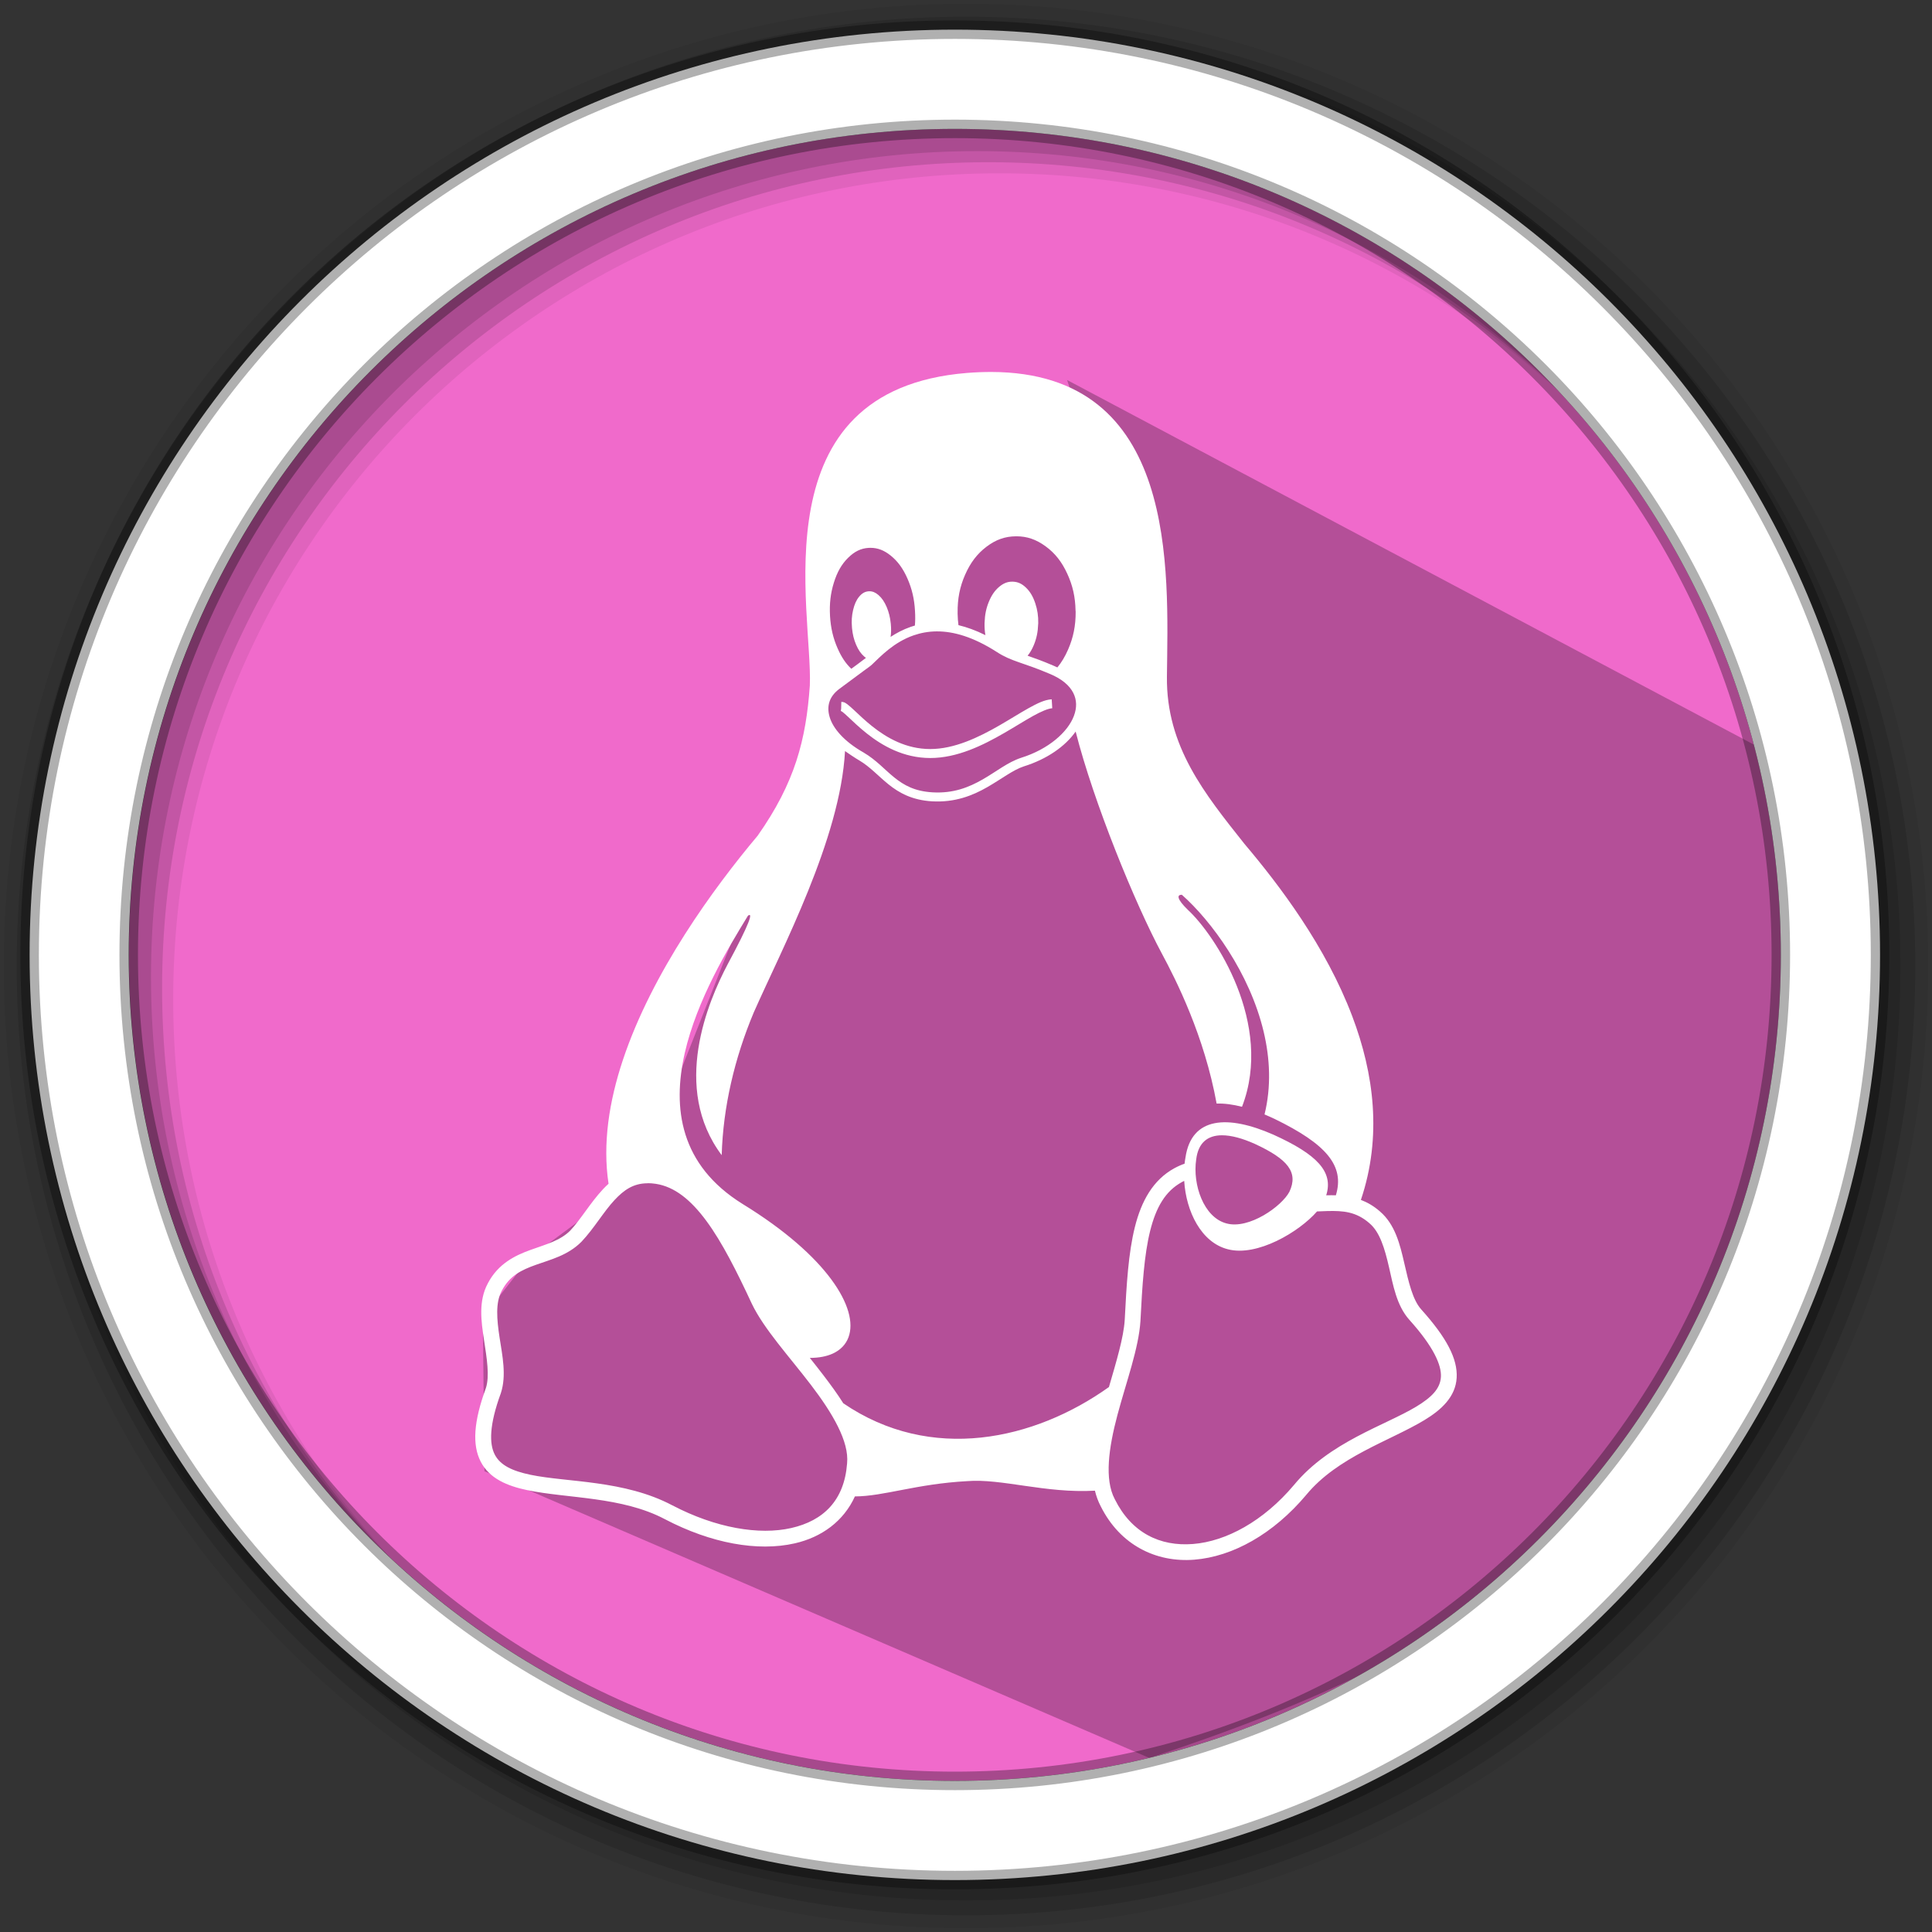<?xml version="1.0" encoding="UTF-8" standalone="no"?>
<svg
   xmlns:dc="http://purl.org/dc/elements/1.1/"
   xmlns:cc="http://creativecommons.org/ns#"
   xmlns:rdf="http://www.w3.org/1999/02/22-rdf-syntax-ns#"
   xmlns:svg="http://www.w3.org/2000/svg"
   xmlns="http://www.w3.org/2000/svg"
   xmlns:sodipodi="http://sodipodi.sourceforge.net/DTD/sodipodi-0.dtd"
   xmlns:inkscape="http://www.inkscape.org/namespaces/inkscape"
   height="512"
   viewBox="0 0 512 512"
   width="512"
   version="1.1"
   id="svg2"
   inkscape:version="0.91 r13725"
   sodipodi:docname="distributor-logo.svg">
  <rect x="0" y="0" width="512" height="512" fill="#333333" stroke="none"/>
  <defs
     id="defs17" />
  <sodipodi:namedview
     pagecolor="#ffffff"
     bordercolor="#666666"
     borderopacity="1"
     objecttolerance="10"
     gridtolerance="10"
     guidetolerance="10"
     inkscape:pageopacity="0"
     inkscape:pageshadow="2"
     inkscape:window-width="1920"
     inkscape:window-height="1022"
     id="namedview15"
     showgrid="false"
     inkscape:zoom="0.4549501"
     inkscape:cx="-183.83663"
     inkscape:cy="397.23624"
     inkscape:window-x="0"
     inkscape:window-y="0"
     inkscape:window-maximized="1"
     inkscape:current-layer="svg2" />
  <path
     style="fill:#f06acb;fill-rule:evenodd;fill-opacity:1"
     inkscape:connector-curvature="0"
     d="m 471.95,253.05 c 0,120.9 -98.01,218.9 -218.9,218.9 -120.9,0 -218.9,-98.01 -218.9,-218.9 0,-120.9 98.01,-218.9 218.9,-218.9 120.9,0 218.9,98.01 218.9,218.9"
     id="path6" />
  <path
     style="fill-opacity:0.067;fill-rule:evenodd"
     inkscape:connector-curvature="0"
     d="M 256,1 C 115.17,1 1,115.17 1,256 1,396.83 115.17,511 256,511 396.83,511 511,396.83 511,256 511,115.17 396.83,1 256,1 m 8.827,44.931 c 120.9,0 218.9,98 218.9,218.9 0,120.9 -98,218.9 -218.9,218.9 -120.9,0 -218.93,-98 -218.93,-218.9 0,-120.9 98.03,-218.9 218.93,-218.9"
     id="path8" />
  <g
     style="fill-opacity:0.129;fill-rule:evenodd"
     id="g10">
    <path
       inkscape:connector-curvature="0"
       d="m 256,4.433 c -138.94,0 -251.57,112.63 -251.57,251.57 0,138.94 112.63,251.57 251.57,251.57 138.94,0 251.57,-112.63 251.57,-251.57 C 507.57,117.063 394.94,4.433 256,4.433 m 5.885,38.556 c 120.9,0 218.9,98 218.9,218.9 0,120.9 -98,218.9 -218.9,218.9 -120.9,0 -218.93,-98 -218.93,-218.9 0,-120.9 98.03,-218.9 218.93,-218.9"
       id="path12" />
    <path
       inkscape:connector-curvature="0"
       d="m 256,8.356 c -136.77,0 -247.64,110.87 -247.64,247.64 0,136.77 110.87,247.64 247.64,247.64 136.77,0 247.64,-110.87 247.64,-247.64 C 503.64,119.226 392.77,8.356 256,8.356 m 2.942,31.691 c 120.9,0 218.9,98 218.9,218.9 0,120.9 -98,218.9 -218.9,218.9 -120.9,0 -218.93,-98 -218.93,-218.9 0,-120.9 98.03,-218.9 218.93,-218.9"
       id="path14" />
  </g>
  <path
     inkscape:connector-curvature="0"
     style="opacity:0.25"
     id="path4190"
     d="m 282.904,121.807 -0.553,-3.771 -3.79,-6.426 -8.338,-4.453 -4.175,8.185 -3.336,0 -37.533,12.662 -1.113,0.934 -4.193,-4.193 -4.004,20.697 -0.835,50.665 -41.968,106.201 -19.016,20.794 -13.646,10.123 -12.451,15.888 0.43,40.775 176.239,76 c 80.733,-26.721 172.019,-70.113 169.53,-213.31 l -3.92,-52.36 -187.436,-99.51 7.873,24.209"
     sodipodi:nodetypes="ccccccccccccccccccccc" />
  <path
     style="fill:#ffffff;fill-rule:evenodd;stroke:#000000;stroke-width:4.904;stroke-opacity:0.31"
     inkscape:connector-curvature="0"
     d="m 253.04,7.859 c -135.42,0 -245.19,109.78 -245.19,245.19 0,135.42 109.78,245.19 245.19,245.19 135.42,0 245.19,-109.78 245.19,-245.19 0,-135.42 -109.78,-245.19 -245.19,-245.19 z m 0,26.297 c 120.9,0 218.9,98 218.9,218.9 0,120.9 -98,218.9 -218.9,218.9 -120.9,0 -218.93,-98 -218.93,-218.9 0,-120.9 98.03,-218.9 218.93,-218.9 z"
     id="path16" />
  <path
     id="path4004"
     d="m 262.61,98.577 c -2.022,-0.003 -4.131,0.081 -6.33,0.256 -55.583,4.476 -40.842,63.197 -41.667,82.861 -1.015,14.38 -3.931,25.712 -13.821,39.77 -11.619,13.817 -27.978,36.181 -35.727,59.46 -3.657,10.987 -5.398,22.186 -3.791,32.785 -0.504,0.451 -0.983,0.923 -1.439,1.41 -3.411,3.642 -5.932,8.055 -8.741,11.026 -2.624,2.618 -6.363,3.613 -10.471,5.087 -4.11,1.475 -8.622,3.649 -11.361,8.905 0,0 0,10e-4 -0.001,10e-4 -0.003,0.006 -0.012,0.018 -0.012,0.029 l 0,0 c -2.48,4.631 -1.742,9.964 -0.985,14.905 0.757,4.941 1.524,9.61 0.506,12.778 -3.253,8.891 -3.668,15.04 -1.378,19.501 2.295,4.47 7.013,6.443 12.345,7.557 10.665,2.227 25.108,1.674 36.491,7.707 l 0.978,-1.846 -0.968,1.852 c 12.186,6.371 24.54,8.634 34.396,6.383 7.146,-1.632 12.947,-5.887 15.926,-12.435 7.709,-0.035 16.169,-3.303 29.72,-4.049 9.193,-0.741 20.677,3.265 33.886,2.531 0.345,1.433 0.845,2.811 1.529,4.121 0.006,0.018 0.012,0.029 0.023,0.041 5.121,10.24 14.635,14.923 24.775,14.123 10.153,-0.801 20.947,-6.788 29.673,-17.172 l -1.6,-1.344 1.612,1.33 c 8.317,-10.085 22.122,-14.266 31.275,-19.787 4.577,-2.761 8.291,-6.217 8.578,-11.237 0.287,-5.018 -2.659,-10.641 -9.433,-18.161 0,0 -0.001,-10e-4 -0.001,-10e-4 -10e-4,-0.003 -0.006,-0.006 -0.006,-0.012 -2.226,-2.515 -3.288,-7.177 -4.429,-12.142 -1.14,-4.961 -2.413,-10.313 -6.486,-13.782 l 0,0 c -0.012,-0.006 -0.018,-0.012 -0.023,-0.023 0,0 0,0 0,0 -1.621,-1.413 -3.306,-2.371 -5.002,-3.015 5.663,-16.795 3.441,-33.519 -2.275,-48.632 -7.016,-18.548 -19.264,-34.709 -28.619,-45.764 -10.471,-13.207 -20.712,-25.746 -20.51,-44.266 0.312,-28.266 3.109,-80.683 -46.63,-80.751 z m 6.734,43.546 c 2.822,0 5.233,0.827 7.709,2.625 2.515,1.826 4.328,4.111 5.788,7.303 1.434,3.111 2.123,6.153 2.191,9.764 0,0.095 0,0.175 0.029,0.27 0.023,3.706 -0.609,6.857 -2.015,10.075 -0.803,1.837 -1.724,3.378 -2.827,4.713 -0.374,-0.18 -0.763,-0.353 -1.167,-0.519 l 0,0 c -2.796,-1.198 -4.941,-1.96 -6.729,-2.58 0.648,-0.779 1.188,-1.703 1.662,-2.858 0.717,-1.745 1.068,-3.449 1.136,-5.477 0,-0.081 0.023,-0.149 0.023,-0.243 0.041,-1.947 -0.216,-3.611 -0.784,-5.315 -0.595,-1.785 -1.352,-3.07 -2.448,-4.138 -1.095,-1.068 -2.191,-1.555 -3.503,-1.596 -0.061,-0.003 -0.123,-0.003 -0.184,-0.003 -1.234,0.003 -2.305,0.427 -3.414,1.355 -1.163,0.974 -2.029,2.218 -2.745,3.949 -0.717,1.731 -1.068,3.449 -1.136,5.491 -0.012,0.081 -0.012,0.149 -0.012,0.23 -0.023,1.122 0.047,2.151 0.221,3.149 -2.525,-1.258 -4.904,-2.116 -7.137,-2.647 -0.128,-0.966 -0.201,-1.962 -0.224,-3.004 l 0,-0.284 c -0.041,-3.692 0.568,-6.857 1.988,-10.075 1.42,-3.219 3.178,-5.531 5.653,-7.411 2.475,-1.88 4.909,-2.745 7.79,-2.772 0.047,0 0.09,0 0.135,0 z m -38.63,3.059 c 1.872,0.003 3.548,0.63 5.281,2.014 1.88,1.501 3.3,3.421 4.49,6.126 1.19,2.705 1.826,5.41 2.002,8.601 l 0,0.029 c 0.085,1.34 0.075,2.602 -0.029,3.824 -0.37,0.105 -0.733,0.219 -1.089,0.342 -2.019,0.695 -3.798,1.642 -5.349,2.666 0.152,-1.071 0.174,-2.158 0.058,-3.37 -0.018,-0.068 -0.018,-0.122 -0.018,-0.189 -0.163,-1.609 -0.5,-2.962 -1.068,-4.328 -0.609,-1.42 -1.285,-2.421 -2.177,-3.192 -0.809,-0.699 -1.573,-1.019 -2.414,-1.013 -0.087,0 -0.175,0.003 -0.264,0.012 -0.947,0.081 -1.731,0.541 -2.475,1.447 -0.744,0.906 -1.231,2.029 -1.582,3.516 -0.352,1.488 -0.447,2.948 -0.297,4.625 0,0.068 0.012,0.122 0.012,0.189 0.163,1.623 0.487,2.975 1.068,4.341 0.595,1.406 1.285,2.407 2.177,3.178 0.15,0.129 0.297,0.245 0.445,0.349 -0.928,0.715 -1.372,1.044 -2.133,1.603 -0.488,0.358 -1.069,0.784 -1.745,1.282 -1.473,-1.38 -2.622,-3.114 -3.627,-5.398 -1.19,-2.705 -1.826,-5.41 -2.015,-8.601 l 0,-0.029 c -0.175,-3.192 0.135,-5.937 1.014,-8.777 0.879,-2.84 2.056,-4.896 3.76,-6.586 1.704,-1.69 3.422,-2.542 5.491,-2.651 0.161,-0.006 0.322,-0.012 0.48,-0.012 z m 17.569,22.143 c 4.352,-0.018 9.588,1.41 15.928,5.486 3.894,2.532 6.924,2.744 13.902,5.732 l 0.012,0.003 0.006,0.003 c 3.357,1.377 5.328,3.173 6.29,5.063 0.963,1.891 0.986,3.941 0.18,6.098 -1.611,4.314 -6.756,8.853 -13.974,11.107 l -0.006,0.003 -0.006,0.003 c -3.52,1.144 -6.589,3.669 -10.207,5.738 -3.618,2.069 -7.713,3.738 -13.28,3.416 0,-6e-5 0,0 0,0 -4.739,-0.276 -7.572,-1.885 -10.134,-3.944 -2.562,-2.059 -4.794,-4.645 -8.063,-6.565 l -0.006,-0.006 -0.006,-0.006 c -5.265,-2.976 -8.14,-6.418 -9.042,-9.402 -0.902,-2.984 -0.058,-5.531 2.557,-7.489 2.937,-2.201 4.977,-3.698 6.336,-4.696 1.35,-0.991 1.912,-1.362 2.342,-1.775 0.001,-0.003 0.003,-0.003 0.006,-0.006 0,0 0.001,-0.003 0.001,-0.003 2.207,-2.089 5.725,-5.895 11.027,-7.72 1.825,-0.628 3.862,-1.034 6.141,-1.043 z m 30.43,17.997 c -1.878,0.113 -3.845,1.079 -6.135,2.357 -2.29,1.279 -4.865,2.914 -7.656,4.525 -5.582,3.221 -12.007,6.302 -18.393,6.302 -6.395,0 -11.505,-2.954 -15.337,-5.991 -1.916,-1.519 -3.498,-3.048 -4.761,-4.231 -0.632,-0.592 -1.18,-1.096 -1.691,-1.49 -0.511,-0.394 -0.927,-0.784 -1.783,-0.784 l -0.041,1.797 c -0.061,0.601 -0.124,0.583 -0.099,0.599 0.041,0.029 0.238,0.095 0.47,0.273 0.376,0.289 0.898,0.762 1.517,1.341 1.238,1.16 2.884,2.754 4.91,4.36 4.052,3.211 9.687,6.505 16.816,6.505 7.138,0 13.892,-3.337 19.583,-6.62 2.845,-1.642 5.429,-3.281 7.627,-4.508 2.197,-1.227 4.046,-1.996 5.116,-2.06 l -0.142,-2.376 z m 6.345,8.542 c 4.741,18.69 15.769,45.685 22.856,58.859 3.767,6.99 11.262,21.84 14.501,39.732 2.052,-0.063 4.311,0.235 6.731,0.854 8.467,-21.949 -7.18,-45.591 -14.334,-52.176 -2.889,-2.803 -3.027,-4.059 -1.595,-3.999 7.762,6.865 17.953,20.671 21.66,36.256 1.691,7.106 2.051,14.577 0.237,21.949 0.887,0.368 1.789,0.77 2.702,1.202 13.59,6.618 18.617,12.373 16.2,20.227 -0.796,-0.029 -1.579,-0.023 -2.343,-0.006 -0.071,0.001 -0.142,0.003 -0.213,0.006 1.968,-6.226 -2.392,-10.818 -14.009,-16.074 -12.05,-5.301 -21.652,-4.774 -23.275,5.978 -0.104,0.563 -0.188,1.137 -0.251,1.719 -0.9,0.312 -1.805,0.712 -2.713,1.208 -5.658,3.096 -8.746,8.714 -10.464,15.604 -1.716,6.884 -2.208,15.207 -2.682,24.563 0,0.001 0,0.003 0,0.006 -0.29,4.704 -2.224,11.067 -4.185,17.807 -19.739,14.08 -47.136,20.181 -70.397,4.306 -1.576,-2.494 -3.385,-4.964 -5.246,-7.401 -1.189,-1.556 -2.41,-3.103 -3.624,-4.628 2.388,0 4.417,-0.389 6.058,-1.133 2.04,-0.925 3.473,-2.411 4.182,-4.318 1.418,-3.815 -0.006,-9.196 -4.546,-15.341 -4.54,-6.145 -12.228,-13.079 -23.526,-20.008 0,0 -0.001,0 -0.001,-0.001 -8.3,-5.164 -12.942,-11.493 -15.115,-18.365 -2.173,-6.873 -1.868,-14.304 -0.194,-21.641 3.214,-14.083 11.473,-27.781 16.743,-36.376 1.419,-1.044 0.507,1.938 -5.335,12.786 -5.235,9.918 -15.023,32.807 -1.622,50.673 0.358,-12.715 3.395,-25.682 8.492,-37.812 7.425,-16.831 22.955,-46.017 24.189,-69.28 0.636,0.462 2.821,1.936 3.795,2.49 0.001,0.003 0.003,0.003 0.006,0.003 2.849,1.678 4.989,4.13 7.76,6.358 2.777,2.232 6.246,4.159 11.487,4.465 l 0,0 c 6.117,0.354 10.78,-1.541 14.599,-3.725 3.814,-2.181 6.861,-4.595 9.748,-5.537 0.003,-0.003 0.006,-0.003 0.012,-0.003 6.1,-1.908 10.95,-5.284 13.71,-9.222 z m 38.743,106.998 c 2.471,-0.012 5.464,0.812 8.74,2.278 8.818,4.071 11.576,7.56 9.169,12.685 -2.029,3.868 -10.711,10.021 -16.661,8.398 -6.072,-1.569 -9.034,-10.319 -8.047,-16.932 0.529,-4.491 3.069,-6.412 6.799,-6.43 z m -9.976,12.085 c 0.498,8.087 4.5,16.335 11.576,18.12 7.743,2.04 18.908,-4.604 23.622,-10.023 0.94,-0.035 1.859,-0.084 2.751,-0.105 4.135,-0.1 7.603,0.136 11.146,3.235 l 0.012,0.012 0.012,0.012 c 2.723,2.307 4.017,6.667 5.14,11.551 1.123,4.884 2.02,10.203 5.387,13.993 l 0.006,0.006 0.003,0.006 c 6.472,7.182 8.553,12.037 8.376,15.135 -0.177,3.099 -2.421,5.399 -6.563,7.898 -8.282,4.995 -22.956,9.339 -32.329,20.692 -8.139,9.685 -18.063,15.005 -26.803,15.695 -8.74,0.69 -16.281,-2.938 -20.726,-11.86 l -0.012,-0.023 -0.012,-0.023 c -2.758,-5.246 -1.609,-13.526 0.714,-22.259 2.323,-8.733 5.661,-17.7 6.108,-24.989 l 0,-0.012 0,-0.012 c 0.473,-9.338 0.995,-17.494 2.564,-23.786 1.569,-6.292 4.039,-10.554 8.415,-12.949 0.203,-0.111 0.406,-0.216 0.607,-0.316 z m -142.124,0.61 c 0.653,10e-4 1.345,0.058 2.081,0.169 4.954,0.75 9.274,4.214 13.436,9.86 4.162,5.646 8.035,13.352 12.016,21.901 l 0.006,0.012 0.003,0.012 c 3.199,6.677 9.95,14.02 15.672,21.51 5.721,7.49 10.149,15.009 9.572,20.763 l -10e-4,0.029 -0.001,0.029 c -0.746,9.815 -6.282,15.158 -14.781,17.099 -8.496,1.941 -20.015,0.012 -31.519,-6.006 -0.003,0 -0.006,0 -0.012,0 -12.728,-6.741 -27.87,-6.072 -37.583,-8.1 -4.858,-1.015 -8.028,-2.54 -9.482,-5.374 -1.455,-2.834 -1.487,-7.778 1.604,-16.209 l 0.012,-0.035 0.012,-0.035 c 1.529,-4.716 0.398,-9.876 -0.345,-14.72 -0.742,-4.844 -1.105,-9.249 0.549,-12.32 l 0.006,-0.012 0.006,-0.018 c 2.118,-4.082 5.223,-5.541 9.078,-6.924 3.855,-1.383 8.426,-2.469 12.035,-6.087 l 0.018,-0.018 0.018,-0.018 c 3.337,-3.52 5.843,-7.933 8.777,-11.065 2.475,-2.643 4.952,-4.394 8.686,-4.42 0.041,0 0.087,0 0.131,0 z"
     style="color:#000000;font-style:normal;font-variant:normal;font-weight:normal;font-stretch:normal;font-size:medium;line-height:normal;font-family:'Bitstream Vera Sans';-inkscape-font-specification:'Bitstream Vera Sans';text-indent:0;text-align:start;text-decoration:none;text-decoration-line:none;letter-spacing:normal;word-spacing:normal;text-transform:none;direction:ltr;block-progression:tb;writing-mode:lr-tb;baseline-shift:baseline;text-anchor:start;display:inline;overflow:visible;visibility:visible;fill:#ffffff;fill-opacity:1;stroke:none;stroke-width:309;marker:none;enable-background:accumulate"
     inkscape:connector-curvature="0" />
</svg>
